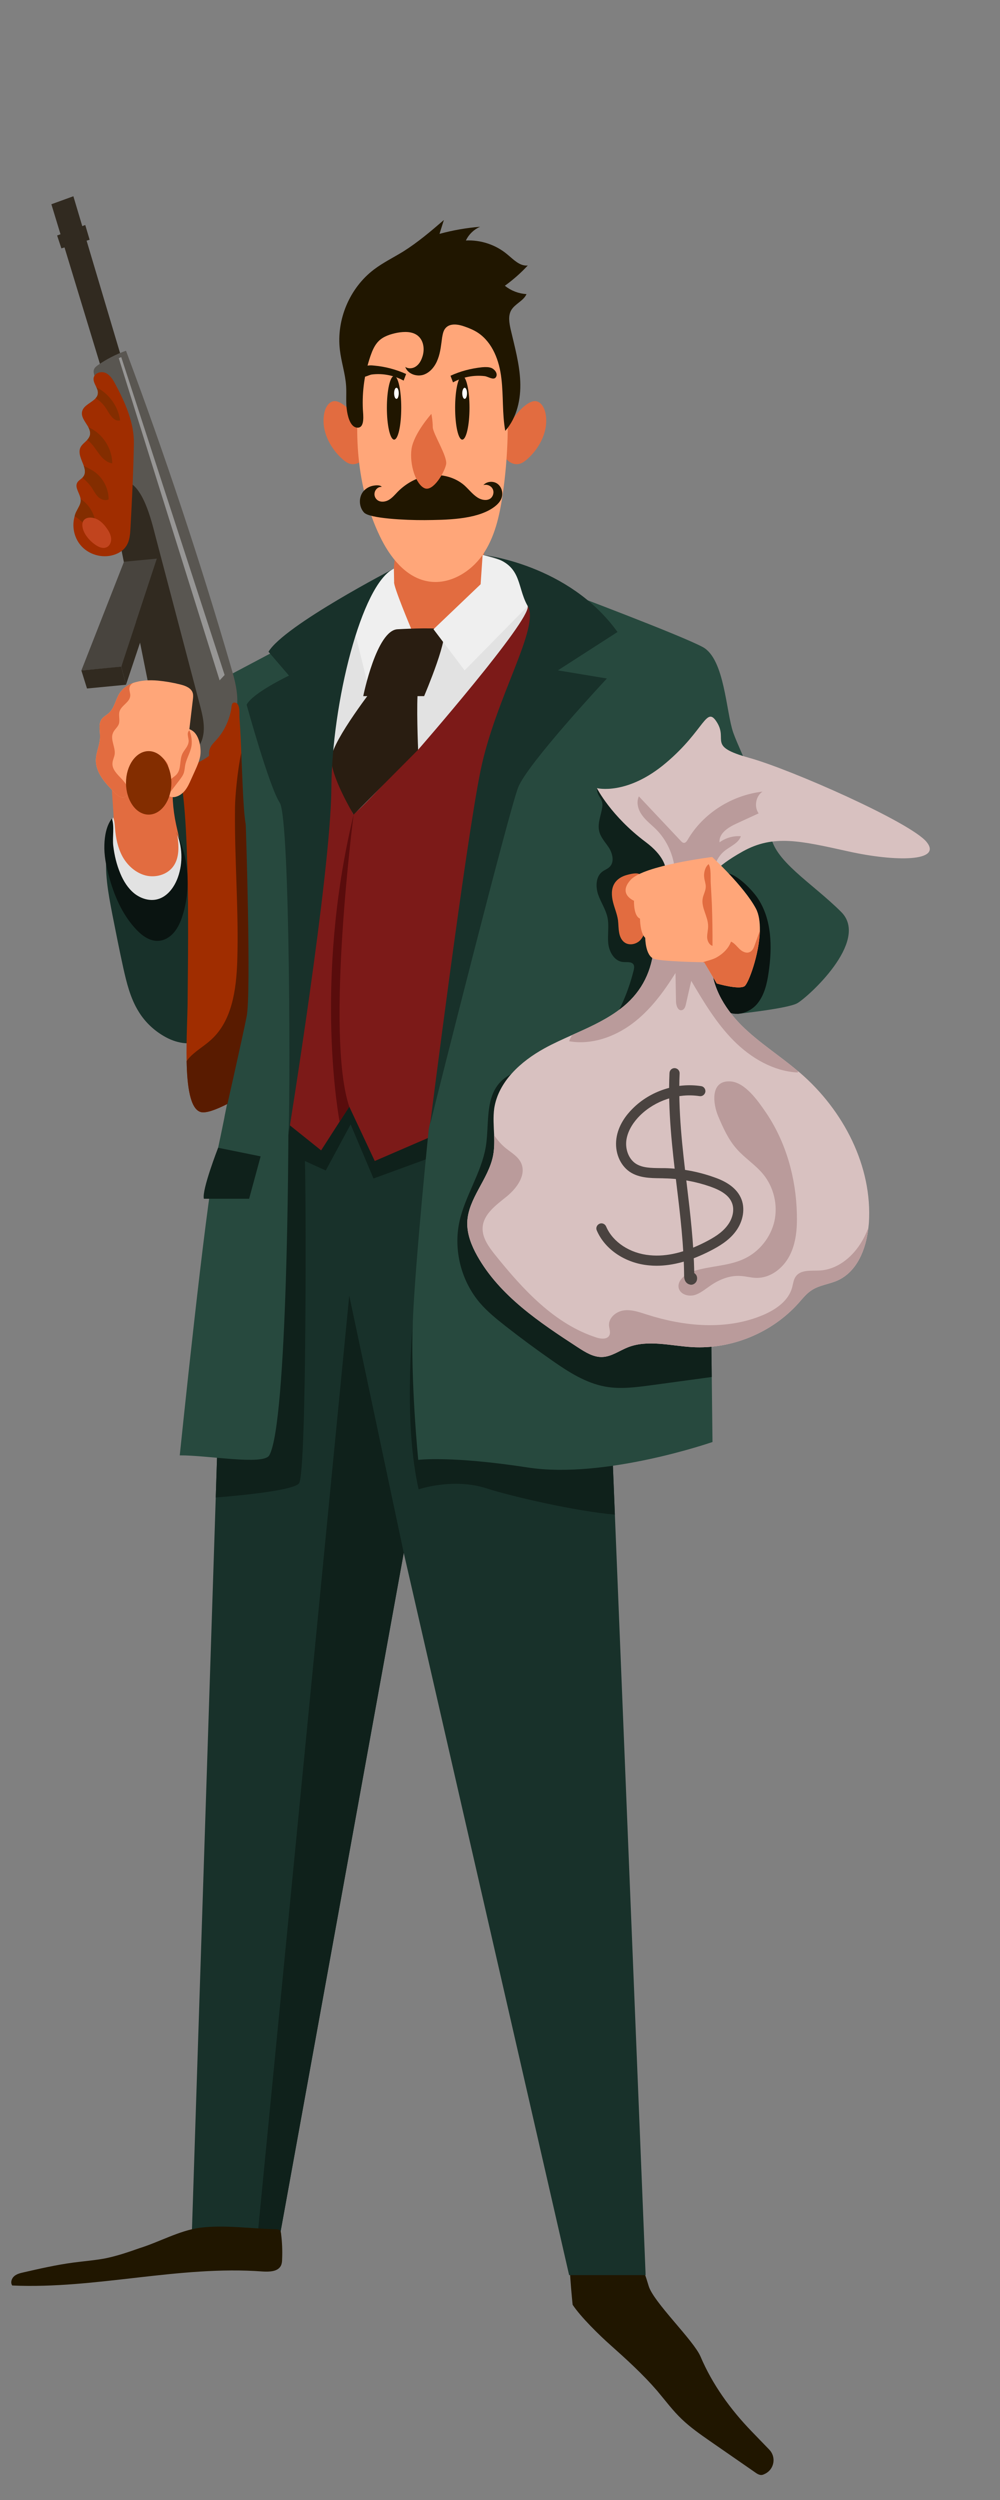 <svg version="1.2" xmlns="http://www.w3.org/2000/svg" viewBox="0 0 800 2000" width="800" height="2000">
	<rect x="0" y="0" width="800" height="2000" fill="#808080" stroke="none"/>
	<title>Mafia male and female cartoon characters set-ai</title>
	<style>
		.s0 { fill: #201600 } 
		.s1 { fill: #18312a } 
		.s2 { fill: #a02d00 } 
		.s3 { fill: #0f211b } 
		.s4 { fill: #7c1a18 } 
		.s5 { fill: #27493e } 
		.s6 { fill: #e26c40 } 
		.s7 { fill: #312a20 } 
		.s8 { fill: #595651 } 
		.s9 { fill: #ffa679 } 
		.s10 { fill: #ffffff } 
		.s11 { fill: #e2e2e2 } 
		.s12 { fill: #efefef } 
		.s13 { fill: #291d11 } 
		.s14 { fill: #832d00 } 
		.s15 { fill: #c1441e } 
		.s16 { fill: #48443e } 
		.s17 { fill: #0a1411 } 
		.s18 { fill: #d8c1c0 } 
		.s19 { fill: #ba9b9b } 
		.s20 { fill: #591b00 } 
		.s21 { fill: #979695 } 
		.s22 { fill: #590c0c } 
		.s23 { fill: #4a4340 } 
	</style>
	<g id="_Artboards_">
	</g>
	<g id="321353356351 2">
		<g id="&lt;Group&gt;">
			<g id="&lt;Group&gt;">
				<path id="&lt;Path&gt;" class="s0" d="m458.1 1843.8c6.4 9.7 21.5 24.5 30.2 32.2 13 11.6 25.9 23.3 37.3 36.5 6.6 7.8 12.6 16 20 23 6.7 6.4 14.4 11.8 22 17.1q18.2 12.6 36.5 25.3c1.5 1.1 3.3 2.2 5.2 2.1 1.1-0.1 2.2-0.7 3.2-1.2 7-3.8 8.5-13.2 3-19l-14.2-14.7c-16.9-17.5-31.4-37.5-40.9-59.9-5.7-13.2-37.7-43.5-41.5-56.5-10.2-34.5-10-13.3-23.1-19.2-4.7-2.1-34.2-8-39.3-8.2-2.8-0.1 1.6 42.5 1.6 42.5z"/>
				<path id="&lt;Path&gt;" class="s1" d="m516.5 1820.1h-61.2l-132.3-577.8-99.2 546.7h-70.4l19.2-591 2.3-71.7 2.5-16.7 35.8-245.3 3.9-0.1 260.5-6.2 14.3 353.7z"/>
				<path id="&lt;Path&gt;" class="s1" d="m121.4 636.7c-6.8 19.9-18.7 38.1-34.3 52.4 0.7-3.2 0.2-6.6-1.4-9.4-2.5 17.3 0.9 34.8 4.2 52 2.8 14.2 5.6 28.4 8.7 42.5 2.7 12.1 5.7 24.4 12.2 34.9 5.3 8.8 13.1 16 22.1 20.8 9.3 5 21.5 7.1 30.1 1 8.4-5.9 10.6-17.1 11.4-27.3 2.4-32.7-3.5-65.3-6.7-97.9-3.2-31.6-3.8-63.4-2.1-95.1 0.5-8.4 0.2-18.6-7.2-22.6-22.6-12.3-33 37-37 48.7z"/>
				<path id="&lt;Path&gt;" class="s2" d="m250.3 838c0 0-17.4 13.2-37.1 26.3-21 14-44.6 27.7-52.7 25.3-8.4-2.5-10.8-20.6-11.2-40.7-0.4-17.9 0.8-37.5 0.8-49.1 0.1-24.6 2.9-159.9-8.4-187.2-11.4-27.3 44.3-48.8 44.3-48.8 1.4 2.4 2.2 19.2 3 38.4 1.1 23.4 2.3 50.6 4.9 59.3 3.7 12.3 22 90.8 30.2 126 2.4 10.4 4 17.1 4 17.1z"/>
				<path id="&lt;Path&gt;" class="s3" d="m491.9 1211.7c-31.5-2.7-83.2-14.7-102.6-21-27-8.7-54.4 0.8-54.4 0.8-21.8-97 13.9-267 13.9-267l-50 18.3-18.3-43.3-19.9 36.9-16.7-7.6c0.9 12.1 1.7 250-4.7 257.9-4.3 5.4-42.7 9.4-66.6 11.3l2.3-71.7 2.5-16.7 2.3-8.7 37.4-236.7 260.5-6.2z"/>
				<path id="&lt;Path&gt;" class="s4" d="m223.8 893.8l33.1 26.5 22.5-35 20.4 43.5 59-25.5 78-422.7-14.6-7.4c0 0-19.4 44.3-32.4 60.4-13 16.1-102 117.5-107.3 117.5-0.5 0-18.9-43.3-21.6-64l-16.9 144.6z"/>
				<path id="&lt;Path&gt;" class="s5" d="m230.7 908.1c0 0-0.5 230.8-15.3 256.2-4.8 8.1-49.3-0.2-71.6 0 0 0 20.7-201.6 28.6-236.6 8-35 40.3-192.3 24.9-233.6-15.3-41.3-36-142.2-36-142.2l82.7-43.8-6.4 130.2-1.6 179.8z"/>
				<path id="&lt;Path&gt;" class="s6" d="m316.5 438.4l-7 79.3 45.8 18.6 29.2-53.5 4.1-61.5z"/>
				<path id="&lt;Path&gt;" class="s7" d="m99.4 293.7l-40.7-136.7-17.6 6.4 41.8 137.4z"/>
				<path id="&lt;Path&gt;" class="s8" d="m75.5 300.5c-0.5-1.8-0.9-3.6-0.2-5.2 0.5-1.3 1.7-2.2 2.9-3.1 7-4.9 14.6-8.8 22.6-11.6 31.1 83.1 59.1 167.5 83.9 252.7 2.4 8.1 4.7 16.3 5.1 24.7 1.1 21.8-12.4 43.7-32.5 52.5-3.5 1.5-7.4 2.7-11.2 1.7-7.1-2-9.7-10.6-11.2-17.9q-17.5-90-32.1-180.5c-6.3-39-17.6-75.3-27.3-113.3z"/>
				<path id="&lt;Path&gt;" class="s6" d="m414.4 330c2.5-3 5.4-5.7 8.7-7.6 1.6-0.9 3.4-1.6 5.2-1.5 4.4 0.3 7 5 8 9.2 3 13.8-4.2 28.2-14.8 37.5-1.8 1.5-3.8 3-6.1 3.5-4.3 1.1-9-1.5-11.4-5.3-7.4-12.1 2.6-26.8 10.4-35.8z"/>
				<path id="&lt;Path&gt;" class="s6" d="m281.3 330c-2.5-3-5.3-5.7-8.7-7.6-1.6-0.9-3.4-1.6-5.2-1.5-4.3 0.3-7 5-7.9 9.2-3 13.8 4.2 28.2 14.8 37.5 1.8 1.5 3.7 3 6 3.5 4.4 1.1 9.1-1.5 11.4-5.3 7.5-12.1-2.5-26.8-10.4-35.8z"/>
				<path id="&lt;Path&gt;" class="s7" d="m96.7 437.7q13.5 67.2 27 134.5c1.2 5.9 2.3 11.8 4.3 17.4 2.4 6.7 6.7 13.6 13.6 15.5 8.9 2.3 18-5.5 20.4-14.5 2.5-8.9 0.1-18.4-2.3-27.4q-17.7-67.3-35.4-134.5c-2.9-11.1-10-42.2-24.8-43.9-17.8-1.9-4.5 44-2.8 52.9z"/>
				<path id="&lt;Path&gt;" class="s9" d="m289.1 301.8c-6.7 42.7-4 87.9 14.7 127 7.9 16.6 20.6 33.2 38.7 36.3 16.8 2.9 33.8-7.2 43.6-21.2 9.7-14 13.5-31.2 16-48 4.4-30.2 5.3-60.9 2.6-91.3-0.9-9.4-2.1-18.8-5.3-27.7-3.2-8.8-8.2-16.7-14.1-24-7.6-9.6-17.2-18.5-29.2-20.6-16.9-2.9-38.3 7.1-48.7 20.3-11 13.9-15.6 32-18.3 49.2z"/>
				<path id="&lt;Path&gt;" class="s5" d="m637.6 802.7c-7.9 4.2-47.4 8.4-47.4 8.4l-24.3-12.8 0.8 66.7 2.7 236.6 0.6 52c0 0-86.1 29.9-147.7 20.4-61.7-9.5-87.7-6.1-87.7-6.1 0 0-6.4-63.8-4.3-112.2 2.1-48.4 12.7-152.4 12.7-152.4l21.1-98.8c0 0 34.5-167.1 33.2-171.2-1.3-4.2 54.3-160.1 54.3-160.1 0 0 93.2 35 110.7 44.5 17.5 9.6 18.5 51.9 24.3 68.4 5.8 16.4 28.1 59.8 29.9 81 1.8 21.2 33.2 39.2 56.5 62.5 23.3 23.4-27.5 68.9-35.4 73.1z"/>
				<g id="&lt;Group&gt;">
					<path id="&lt;Path&gt;" class="s0" d="m315.3 351.7c-3.2 0-5.8-11.4-5.8-25.5 0-14 2.6-25.4 5.8-25.4 3.2 0 5.7 11.4 5.7 25.4 0 14.1-2.5 25.5-5.7 25.5z"/>
					<path id="&lt;Path&gt;" class="s10" d="m317.2 319.1c-1.1 0-1.9-2-1.9-4.5 0-2.4 0.8-4.4 1.9-4.4 1 0 1.8 2 1.8 4.4 0 2.5-0.8 4.5-1.8 4.5z"/>
				</g>
				<path id="&lt;Path&gt;" class="s0" d="m302.8 390c-1.8 0.9-3.1 2.9-3.2 4.9-0.2 2 0.8 4.1 2.5 5.3 2.6 1.8 6.3 1.3 9-0.3 2.7-1.6 4.8-4.1 7-6.4 6.9-7 16-12 25.8-13.2 9.7-1.2 20.1 1.5 27.5 7.9 3.7 3.3 6.7 7.4 10.9 10 3 1.8 7 2.6 9.9 0.7 2.4-1.7 3.3-5.2 1.9-7.8-1.3-2.6-4.7-3.9-7.4-3 2.8-3.2 8.2-3.5 11.5-0.9 3.4 2.7 4.5 7.6 2.9 11.6-1.3 3.3-4.2 5.8-7.2 7.8-14 9.2-37.4 9.3-54.2 9.5-15 0.1-44.2-1.3-48.5-6.1-4.1-4.5-4.4-11.9-0.7-16.7 1.8-2.2 4.3-3.8 7-4.5 1.9-0.5 6.6-1.2 7.9 0.7-0.9 0-1.8 0.1-2.6 0.5z"/>
				<g id="&lt;Group&gt;">
					<path id="&lt;Path&gt;" class="s0" d="m369.8 351.7c-3.2 0-5.7-11.4-5.7-25.5 0-14 2.5-25.4 5.7-25.4 3.2 0 5.8 11.4 5.8 25.4 0 14.1-2.6 25.5-5.8 25.5z"/>
					<path id="&lt;Path&gt;" class="s10" d="m371.7 319.1c-1 0-1.9-2-1.9-4.5 0-2.4 0.9-4.4 1.9-4.4 1.1 0 1.9 2 1.9 4.4 0 2.5-0.8 4.5-1.9 4.5z"/>
				</g>
				<path id="&lt;Path&gt;" class="s6" d="m345.1 331.1c0 0-14.1 15.7-15.9 28.2-1.7 12.6 3.6 28.4 10.5 31.3 6.9 2.9 16-12.9 17.2-19.2 1.2-6.4-10.7-24.6-10.7-29.8 0-5.2-1.1-10.5-1.1-10.5z"/>
				<path id="&lt;Path&gt;" class="s0" d="m277.4 327.4c-0.8-6.1-0.1-12.3-0.5-18.5-0.6-9.8-3.9-19.3-5-29-2.9-24.3 7.9-49.7 27.4-64.4 7.3-5.5 15.5-9.5 23.3-14.3 11.6-7.3 22.1-16.2 32.5-25.2q-1.8 5.6-3.5 11.1c10.6-2.9 21.5-4.8 32.5-5.7-4.9 2.1-9.1 6.1-11.4 11 11.9-0.6 23.9 3.4 33 11 5 4.1 10.1 9.7 16.5 9-5.5 6-11.7 11.4-18.3 16.2 4.9 4 11 6.3 17.3 6.7-2.4 5.5-9.3 7.7-12.3 13-2.5 4.5-1.5 10-0.4 15.1 3.2 13.8 7.1 27.5 7.7 41.7 0.6 14.1-2.6 29-12 39.6-2.5-13.8-1.4-28-3.1-42-1.6-13.9-6.9-28.5-18.6-36.4-3.3-2.2-7.1-3.8-10.9-5.1-5-1.8-11.4-2.8-15 1.1-1.9 2-2.4 4.9-2.9 7.7-0.8 5.8-1.3 11.7-3.4 17.2-2 5.5-5.9 10.7-11.5 12.6-5.6 1.8-12.7-0.7-14.6-6.3 2.4 1.7 5.9 1.4 8.3-0.2 2.5-1.6 4.1-4.2 5.1-7 2.3-5.9 1.7-13.5-3.2-17.6-4.4-3.7-10.9-3.5-16.6-2.5-5.4 1.1-11 2.8-14.9 6.7-3.2 3.2-5 7.5-6.5 11.8-4.7 13.7-6.8 28.3-6.1 42.8 0.2 4.1 1.9 15.4-4.8 14.6-5.7-0.6-7.6-10.4-8.1-14.7z"/>
				<path id="&lt;Path&gt;" class="s0" d="m297.5 299.6c8.7-1.1 17.7 0.7 25.4 4.9q1-2.6 2-5.3c-8-3.6-16.6-5.9-25.3-6.7-2.6-0.3-5.2-0.4-7.6 0.6-2.5 1.1-5.4 4.5-3.5 7.3 1.9 2.8 6.3-0.5 9-0.8z"/>
				<path id="&lt;Path&gt;" class="s0" d="m387.7 300.9c-8.6-1-17.6 0.7-25.3 5q-1-2.7-2-5.3c8-3.7 16.6-5.9 25.3-6.8 2.5-0.2 5.2-0.3 7.5 0.6 2.6 1.1 5.4 4.6 3.5 7.4-1.9 2.7-6.2-0.6-9-0.9z"/>
				<path id="&lt;Path&gt;" class="s11" d="m290.6 480.6c0 0-29.7 22.8-25.5 125.6l69.4-6.4c0 0 90.1-103.3 87.7-114.9-2.4-11.6-22.5 5.2-22.5 5.2l-36 17-29.1 7.4-27.1-3.7z"/>
				<path id="&lt;Path&gt;" class="s12" d="m315.3 465.6c-0.9 2.9 13.6 37.3 13.6 37.3l-34.6 45-14.9-60.4 22.1-24.8 13.6-7.8z"/>
				<path id="&lt;Path&gt;" class="s13" d="m318.1 503.4c0 0 27.6-1.6 35.5 0 7.9 1.6-14.3 53.5-14.3 53.5h-48.7c0 0 10.6-52.8 27.5-53.5z"/>
				<path id="&lt;Path&gt;" class="s12" d="m346.8 503.4l24.9 32.9 50.5-51.4c0 0-5-29.7-11.4-32.9-6.3-3.1-24.7-8.1-24.7-8.1l-1.6 23.5z"/>
				<path id="&lt;Path&gt;" class="s13" d="m300.6 547.9c0 0-34.4 44-35.5 58.3-1 14.3 17.8 45.5 17.8 45.5l51.6-51.9c0 0-1.6-37.6 0-49.2 1.6-11.7-33.9-2.7-33.9-2.7z"/>
				<path id="&lt;Path&gt;" class="s1" d="m315.1 454.9c0 0-87.6 45.3-100.3 66.5l16.4 19.1c0 0-29.1 13.8-33.9 23.3 0 0 18.1 65.7 26.5 78.4 8.5 12.7 8.5 249.5 6.9 265.9 0 0 34-209.8 34.4-277.6 0.4-67.7 24-163.3 50-175.6z"/>
				<path id="&lt;Path&gt;" class="s1" d="m386.1 443.9c0 0 68.7 7.2 107.9 61.7l-47.7 30.7 39.2 6.5c0 0-63.6 68.1-71 87.2-7.4 19.1-63.7 242.1-70.4 269.5 0 0 28.4-225 40.4-283.3 12-58.2 47.6-114.4 37.7-131.3-9.8-17-3.1-35.4-36.1-41z"/>
				<g id="&lt;Group&gt;">
					<path id="&lt;Path&gt;" class="s2" d="m107.1 355.2c-0.4 22.4-1.5 44.8-2.7 67.1-0.3 5.1-0.6 10.4-3.5 14.7-2.3 3.5-6.1 5.8-10.2 7-9.2 2.8-20-0.4-26.2-7.8-5.3-6.3-7.1-15.2-4.8-23.1 0.3-1.4 0.8-2.8 1.5-4.1 1.4-2.9 3.5-5.7 3.4-8.8q0-0.5-0.1-0.9c-0.6-4.7-4.9-9.2-2.7-13.2 0.9-1.6 2.7-2.6 4.1-3.9q0.4-0.4 0.7-0.8c2-2.6 1.5-5.6 0.4-8.8-1.7-4.7-4.6-9.8-2.8-14.3 1.1-2.6 3.7-4.3 5.6-6.4 0.9-1 1.7-2.2 2.1-3.5 0.6-2.4-0.1-4.6-1.3-6.8-2.3-4.1-6-8.1-4.9-12.5 1.2-4.9 7.6-6.9 10.8-10.5 1-1.1 1.7-2.3 1.8-3.9 0.2-1.7-0.4-3.3-1.2-4.9-1.2-2.6-2.8-5.2-2.1-7.9 1-3.7 6.1-5.1 9.6-3.5 3.5 1.7 5.7 5.2 7.5 8.6 7.9 14.7 15.4 31.4 15 48.2z"/>
					<path id="&lt;Path&gt;" class="s14" d="m76.4 418c0.1 0.6 0.1 1.4-0.2 2-0.3 0.7-1.2 1.1-2 1.2-5.2 1-8.8-4.6-13.2-7.4q-0.7-0.4-1.3-0.7c0.3-1.4 0.8-2.8 1.5-4.1 1.4-2.9 3.5-5.7 3.4-8.8q0-0.5-0.1-0.9 0.5 0.3 1 0.6c5.9 4.2 9.9 10.9 10.9 18.1z"/>
					<path id="&lt;Path&gt;" class="s14" d="m86.9 399.5c-2.6 1.4-6 0.2-8.2-1.8-2.2-2.1-3.6-4.9-5.2-7.4-2.1-3.1-4.7-5.8-7.6-8.1q0.4-0.4 0.7-0.8c2-2.6 1.5-5.6 0.4-8.8 2.9 1.6 6 3 8.7 4.9 6.9 5 11.2 13.4 11.2 22z"/>
					<path id="&lt;Path&gt;" class="s14" d="m89.8 370.7c-4.4-0.6-8-4.1-10.7-7.8-2.7-3.6-5-7.6-8.6-10.4-0.2-0.2-0.5-0.4-0.7-0.6 0.9-1 1.7-2.2 2.1-3.5 0.6-2.4-0.1-4.6-1.3-6.8q1.9 1 3.8 2.1c9.2 5.6 15.3 16.2 15.4 27z"/>
					<path id="&lt;Path&gt;" class="s14" d="m96.1 336.3c-4.7 1.3-8-4.2-10.5-8.4-2.3-3.8-5.4-7.2-9.1-9.3 1-1.1 1.7-2.3 1.8-3.9 0.2-1.7-0.4-3.3-1.2-4.9q0.7 0.4 1.4 0.8c9.4 5.2 16.1 15 17.6 25.7z"/>
					<path id="&lt;Path&gt;" class="s15" d="m77.5 436.6c2.2 1.3 4.9 2.3 7.3 1.4 2.8-0.9 4.3-4.1 4.1-7.1-0.2-2.9-1.6-5.6-3.3-8-1.8-2.6-4-5.1-6.7-6.8-5.1-3.3-13.6-3.1-13 4.6 0.5 6.4 6.4 12.8 11.6 15.9z"/>
				</g>
				<g id="&lt;Group&gt;">
					<path id="&lt;Path&gt;" class="s16" d="m99.2 449.4l-34.1 87c0 0 31.4-2.7 31.9-3.1 0.4-0.5 28.5-86.4 28.5-86.4z"/>
					<path id="&lt;Path&gt;" class="s7" d="m65.1 536.4l4.5 14.4 31.2-3-3.8-14.5z"/>
					<path id="&lt;Path&gt;" class="s7" d="m125.5 446.9l3.8 15.6-28.5 85.3-3.8-14.5z"/>
				</g>
				<path id="&lt;Path&gt;" class="s7" d="m45.7 188.4l22.5-8.4 3.5 11.8-22.6 6.9z"/>
				<path id="&lt;Path&gt;" class="s17" d="m606 718.3c11.5 17 11.9 39.2 8.9 59.6-1.3 9.2-3.5 18.7-9.6 25.7-6.1 6.9-17.4 10.2-24.9 4.8-5.8-4.2-7.7-11.9-11.1-18.2-3.6-6.9-9.3-12.6-11.5-20-2.8-9.2 0.3-19 3.4-28.1q3.9-11.5 7.8-23c1.5-4.7 3.4-17.6 8-20 8.8-4.6 24.9 13.1 29 19.2z"/>
				<path id="&lt;Path&gt;" class="s6" d="m91 657.9c0 14.4 1.8 29.7 10.5 41.2 2.4 3.2 5.4 6 9 7.7 6.6 3 14.6 1.6 21-2 4-2.2 7.7-5.4 10-9.4 6.2-10.5 2-23.7-0.6-35.7-2.7-12.4-3.5-25.3-2.4-38 0.7-8.9 2.4-18.3-1-26.5-5.4-13.3-24.7-18.2-35.8-9.2-18.8 15.2-10.7 51.2-10.7 71.9z"/>
				<path id="&lt;Path&gt;" class="s3" d="m489.1 637.9c1.1 11.9 24.8 18.4 30.3 29 5.9 11.3 10.1 17.2 16.7 28.1 19.8 32.9 8 83.8-3.8 120.5-6.4-5.8-10.7-13.8-12.1-22.3-11.2 13.9-22.8 28.2-38.3 37 11.7-16.1 20.2-34.5 25-53.8 0.4-1.6 0.7-3.4-0.1-4.8-1.6-2.5-5.4-1.7-8.4-2-6.9-0.6-11.1-8.1-11.8-14.9-0.7-6.9 0.8-13.9-0.6-20.7-1.4-6.5-5.3-12.1-7.5-18.4-2.1-6.3-1.9-14.4 3.4-18.3 1.8-1.4 4.1-2.1 5.7-3.7 4-3.7 2.6-10.3-0.2-15-2.9-4.6-7-8.6-8.1-13.9-1.4-6.3 1.6-12.5 2.5-18.9 1.1-7.4-4.2-7.8-4.3-15.3z"/>
				<path id="&lt;Path&gt;" class="s9" d="m154.3 559.6q-2.8 23.6-5.6 47.2c-0.6 4.9-1.2 9.8-3.3 14.2-2.1 4.4-6.1 8.2-11 8.9 3.6-0.5 0.7-16.4-0.3-18.6-2-3.9-5-6.6-9.4-7.3-11.5-1.9-23 8.3-22.1 19.9 0.2 2.7 1 5.2 0.9 7.9q0 0.2-0.1 0.3c-0.2 2.6-1.7 5.2-4.1 5.7-2.8 0.7-5.4-1.5-7.4-3.5-7.5-7.5-15.7-16.3-15.2-27 0.3-5.9 3.2-11.5 3.3-17.4 0.2-5-1.6-10.6 1.4-14.7 1.5-2 3.9-3.1 5.7-4.8 4.5-4.1 5.3-10.8 8.6-15.9 2.6-3.9 6.3-6.5 10.7-8.1 6.1-2.2 13.4-2.5 20-1.9 6.1 0.6 12 1.6 17.9 3.1 4.1 1 8.7 2.8 9.9 6.8 0.5 1.7 0.3 3.5 0.1 5.2z"/>
				<path id="&lt;Path&gt;" class="s6" d="m103.5 550.8c-0.1 2 0.8 3.8 0.7 5.7-0.2 5.3-7.1 7.7-8.6 12.7-0.9 3.2 0.5 6.7-0.5 9.9-0.9 2.7-3.6 4.5-4.7 7.2-2.4 5.4 2.2 11.5 1.3 17.4-0.4 2.3-1.6 4.4-1.7 6.7-0.5 4.9 3.6 8.8 7 12.4 2.6 2.7 5 5.9 6.4 9.3-0.2 2.6-1.7 5.2-4.1 5.7-2.8 0.7-5.4-1.5-7.4-3.5-7.5-7.5-15.7-16.3-15.2-27 0.3-5.9 3.2-11.5 3.3-17.4 0.2-5-1.6-10.6 1.4-14.7 1.5-2 3.9-3.1 5.7-4.8 4.5-4.1 5.3-10.8 8.6-15.9 2.6-3.9 6.3-6.5 10.7-8.1-1.5 1-2.7 2.1-2.9 4.4z"/>
				<path id="&lt;Path&gt;" class="s9" d="m160.2 604.7c-0.7 4.1-2.4 7.9-4.1 11.7q-1.6 3.6-3.2 7.1c-1.4 3.1-2.8 6.3-5 9-2.2 2.7-5.3 4.8-8.7 5.2-1.6 0.1-3.3-0.2-4.5-1.3-1.4-1.3-1.7-3.6-1.2-5.5 0.5-1.9 1.6-3.5 2.6-5.2 5.2-8.7 7.8-18.9 7.3-28.9-0.3-6.2 1.8-17.9 10.4-12.3 5.7 3.6 7.4 14.2 6.4 20.2z"/>
				<path id="&lt;Path&gt;" class="s6" d="m146 602.8c-2.6 5.3-0.8 12.3-4.7 16.7-1.4 1.6-3.4 2.6-4.9 4.2-3.1 3.1-3.4 8-3.6 12.4 1.9-0.6 3.3-2.2 4.5-3.8q2.9-3.8 5.9-7.7c1.5-2 3.1-4 3.9-6.4 0.6-2 0.7-4.2 1.1-6.3 1.2-6 5.1-11.3 5.2-17.4 0.1-3.2-0.6-7.4-1.9-10.2-2.7 2.2-0.3 6.1-0.6 9-0.4 3.9-3.2 6.2-4.9 9.5z"/>
				<path id="&lt;Path&gt;" class="s14" d="m118.9 651.7c-10 0-18.1-11.3-18.1-25.4 0-14.1 8.1-25.4 18.1-25.4 10 0 18.2 11.3 18.2 25.4 0 14.1-8.2 25.4-18.2 25.4z"/>
				<path id="&lt;Path&gt;" class="s11" d="m108.9 723.7c4.7 4.6 10.8 8.8 17.3 7.9 7-0.9 11.9-7.3 14.8-13.6 7.4-15.7 7.7-34.6 0.8-50.5 1.3 8.8 2 18.8-3.4 25.9-4.9 6.5-14 8.9-21.8 7-7.9-2-14.4-7.8-18.4-14.8-3.9-7-5.6-15.2-6.2-23.2-0.2-3-0.4-5.8-1.5-8.5-9.6 22.5 2 53.6 18.4 69.8z"/>
				<path id="&lt;Path&gt;" class="s3" d="m569.4 1101.6q-24.3 3.3-48.5 6.6c-12.2 1.6-24.5 3.3-36.6 1.1-15.5-2.8-29.3-11.6-42.2-20.6q-19.4-13.5-37.9-28c-7.2-5.7-14.4-11.5-20.3-18.4-15-17.6-21.2-42.3-16.4-64.8 4.5-20.7 17.5-39 21.1-59.9 2-12 0.9-24.5 3.7-36.4 6.6-28 33.8-27 57.4-28.5 27.4-1.7 54.9-0.7 82.1 3.1 11.9 1.7 24.2 4.1 34.9 9.2z"/>
				<path id="&lt;Path&gt;" class="s17" d="m83.5 675.8c-0.3 8.2 1.3 16.4 3.4 24.3 4.2 15.9 10.8 31.6 22.2 43.6 4.6 4.9 10.7 9.3 17.4 9 5.1-0.2 9.7-3.1 12.9-7 3.2-3.9 5.2-8.6 6.7-13.4 6.8-21.9 4.9-46.3-5.2-66.9 5.1 11.4 5.6 24.8 1.4 36.5-2.8 7.8-8.3 15.4-16.3 17.5-6.3 1.7-13.3-0.5-18.5-4.6-5.1-4.1-8.7-9.9-11.2-15.9-3-7.1-4.8-14.7-5.7-22.3-0.8-6.5 1.1-16-1.1-21.7-4.4 5.5-5.8 14-6 20.9z"/>
				<path id="&lt;Path&gt;" class="s18" d="m695.1 978.5q-0.2 1.9-0.4 3.8c-1.9 17.2-9.1 35.1-24.7 42.1-6.7 3-14.6 3.7-20.7 7.8-4.1 2.6-7.2 6.6-10.4 10.2-21.1 23.7-53.4 37.1-85.1 35.3-17.3-1-35.5-6.2-51.6 0.2-6.8 2.7-13 7.4-20.3 7.7-7.1 0.3-13.6-3.8-19.6-7.7-30.7-20-62.5-41.2-80.5-73.2-4.6-8.2-8.2-17.3-8-26.7 0.6-19.3 17.1-34.7 20.7-53.7 1-5.3 1-10.7 0.8-16.2-0.3-7.2-0.9-14.4 0.1-21.5 3.3-21.3 21.2-37.5 40.1-47.9 7.2-4 14.7-7.3 22.2-10.7 12.3-5.5 24.5-10.9 35.5-18.6 16.4-11.4 26-26.4 29.2-45.8 1.4-9.1 4.4-17.8 10-24.2 4.3-5.1 10.4-8.6 18.6-9.6 5.2-0.6 10.8 0.2 14.7 3.6 4.9 4.1 5.8 10.2 5.5 16.7-0.2 5.5-1.4 11.4-1.8 16.8-1.6 20.1 9.6 39.2 23.9 53.5 13.7 13.6 30.2 23.9 44.9 36.4q1 0.8 2 1.6c34.5 29.8 57.9 74.6 54.9 120.1z"/>
				<path id="&lt;Path&gt;" class="s18" d="m528.4 710.4c0 0 15.9-16-11.9-36.8-27.8-20.8-39-43.1-39-43.1 0 0 24.2 6.2 55.4-20.3 31.3-26.5 32-46.4 40.8-32.1 8.7 14.3-8 18.8 25.4 28.1 33.4 9.2 129.5 51.7 142.2 67.4 12.7 15.7-24.6 16-62.7 7.5-38.2-8.4-59.6-13.7-84.3 0-24.6 13.8-24.3 19.9-24.3 19.9z"/>
				<path id="&lt;Path&gt;" class="s19" d="m638.3 858c-19.5-0.9-37.6-11.6-51.4-25.5-13.8-13.9-23.9-30.9-33.9-47.8q-2.2 9.4-4.3 18.8c-0.4 1.9-1.2 4.1-3.1 4.6-3.2 0.9-4.8-3.7-4.8-7q-0.2-11.4-0.4-22.7c-9.5 15.2-20.3 29.9-34.7 40.6-14.4 10.7-32.7 17.1-50.4 14 0.7-1.8 1.5-3.4 2.4-5 12.3-5.5 24.5-10.9 35.5-18.6 16.4-11.4 26-26.4 29.2-45.8 1.4-9.1 4.4-17.8 10-24.2 2.6-0.6 5.4-0.7 8.1-0.7 8-0.2 16.3 0.5 23.2 4.6 3 1.8 5.4 4.1 7.5 6.8-0.2 5.5-1.4 11.4-1.8 16.8-1.6 20.1 9.6 39.2 23.9 53.5 13.7 13.6 30.2 23.9 44.9 36.4q0.1 0.6 0.1 1.2z"/>
				<path id="&lt;Path&gt;" class="s2" d="m198.2 676.8c1.8 11.9 4.4 24 2.1 35.8-0.4 1.8-1 3.8-2.6 4.9-2.1 1.6-5.3 0.7-7.2-1.2-1.8-2-2.6-4.6-3.3-7.2-9.6-33.6-16.9-67.9-19.8-102.6-0.2-2.7-0.4-5.4 0.6-7.8 1-2.6 3-4.5 4.9-6.6 6.1-6.6 10.1-14.9 11.9-23.8 0.6-2.7 0-7.7 4.2-5.9 3.3 1.5 2.4 9.1 2.6 12 1.6 21.7 1.7 43.5 2.9 65.2 0.7 12.5 1.8 24.9 3.7 37.2z"/>
				<path id="&lt;Path&gt;" class="s19" d="m525 663.6c-3.8-3.8-8.2-7-11.3-11.4-3.2-4.3-4.9-10.2-2.6-15.1q16.9 17.9 33.7 35.8c0.6 0.6 1.2 1.2 2.1 1.4 1.5 0.2 2.5-1.3 3.3-2.6 12.4-21.2 35.4-35.6 59.8-38.4-5.4 3.6-6.9 12-3.1 17.4q-8.8 4-17.6 8.1c-6.6 3-14.3 7.8-13.7 15.1 4.9-3.6 11.1-5.4 17.1-4.9-2 5.8-8.8 8.1-13.5 12.1-7 5.9-9.3 15.8-9.8 25 0 1-0.1 2.1-0.7 2.8-0.6 0.7-1.6 1-2.5 1.2-5 1.1-10.1 2.1-15.1 1.3-13-1.9-10.2-9.9-11.8-19.7-1.8-10.5-6.8-20.5-14.3-28.1z"/>
				<path id="&lt;Path&gt;" class="s20" d="m224.1 787.5c-2.3 25.8-5.9 51.4-10.9 76.8-21 14-44.6 27.7-52.7 25.3-8.4-2.5-10.8-20.6-11.2-40.7q0.7-1 1.5-2c5.2-6 12.4-9.8 18.2-15.2 16.7-15.2 20-40 20.8-62.5 1.3-41.1-2.3-82.1-1.8-123.2 0.1-9.1 2-29.8 5-43.8 1.1 23.4 1.7 51.8 4.3 60.5 3.7 12.3 18.6 89.6 26.8 124.8z"/>
				<path id="&lt;Path&gt;" class="s5" d="m196.6 659.2c0 0 4.5 135.5 0.7 154.1-3.7 18.5-17.6 79.9-17.6 79.9l36.2 5.4 12.7-56.2v-81.6l-21.7-106.9z"/>
				<path id="&lt;Path&gt;" class="s6" d="m501.4 700c-4 1.1-7.8 3.3-9.9 6.9-2.6 4.3-2.3 9.8-1.1 14.7 1.2 4.9 3.3 9.6 4 14.6 0.4 3.3 0.3 6.6 0.9 9.8 0.5 3.2 2 6.5 4.7 8.2 3.5 2.2 8.3 1.3 11.4-1.3 3.1-2.7 4.6-6.8 5-10.9 0.4-4-0.3-8.1-1-12.1q-0.8-5.3-1.7-10.5c-0.6-3.9-1.2-7.9-0.3-11.8 2.3-9.9-3.4-10-12-7.6z"/>
				<path id="&lt;Path&gt;" class="s21" d="m97 285.7l82.7 254.3-4 4.3-80.7-257.8z"/>
				<path id="&lt;Path&gt;" class="s9" d="m607.9 744.5c-0.5 19.1-9.1 42.1-12.2 44.4-4.3 3.2-22.3-2.1-22.3-2.1l-10-16.9c0 0-0.4 0-1.1-0.1-5.6-0.1-32-0.7-38.7-2.6-7.4-2.1-7.4-16.9-7.4-16.9-4.2-3.8-4.2-15.4-4.2-15.4-5.3-2.1-4.8-14.3-4.8-14.3 0 0-13.2-5.3-2.6-16.8 10.6-11.5 65.1-18.2 65.1-18.2 0 0 25.4 23.3 35 41.2 2.5 4.7 3.3 10.9 3.2 17.7z"/>
				<path id="&lt;Path&gt;" class="s6" d="m570 756.7c-2.8-0.9-4.2-4.1-4.3-7 0-3 0.8-5.8 0.8-8.8 0-7.7-5.8-14.9-4.3-22.4 0.6-3 2.3-5.8 2.4-8.9 0.1-2.5-0.9-4.8-1.2-7.3-0.6-3.6 0.5-8.6 3.5-11 2.2 3.4 1.4 11.3 1.7 15.5q0.5 8.3 0.9 16.6 0.6 16.7 0.5 33.3z"/>
				<path id="&lt;Path&gt;" class="s6" d="m607.9 744.5c-0.5 19.1-9.1 42.1-12.2 44.4-4.3 3.2-22.3-2.1-22.3-2.1l-10-16.9c0 0-0.4 0-1.1-0.1 3.9-1.4 8.2-2.1 11.7-4.3 4.7-2.8 8.9-6.9 10.8-12.2 2.8 1.2 4.6 3.8 6.8 5.9 2.2 2.1 5.3 3.7 8.1 2.5 2.3-1 3.4-3.6 4.2-6q2-5.6 4-11.2z"/>
				<path id="&lt;Path&gt;" class="s19" d="m637.5 971.4c0.3 11.3-0.6 23-5.8 33.1-5.2 10.1-15.5 18.2-26.9 17.8-4.1-0.1-8.1-1.3-12.2-1.5-8.8-0.7-17.5 2.9-24.7 8-4 2.7-7.8 6-12.4 7.3-4.7 1.2-10.6-0.4-12.3-4.9-2.2-6.3 4.8-11.9 11.1-14.1 13.4-4.5 28.3-4 41.1-10.1 12-5.6 21.1-17 24.1-29.9 2.9-12.9-0.4-27.1-8.7-37.4-6.2-7.7-14.9-13.1-21.4-20.5-6.7-7.5-10.9-16.9-14.8-26.1-4.2-9.8-6.7-28.6 9.3-28 12 0.4 22.5 15.7 28.5 24.4 16.4 23.9 24.5 53.1 25.1 81.9z"/>
				<path id="&lt;Path&gt;" class="s19" d="m694.7 982.3c-1.9 17.2-9.1 35.1-24.7 42.1-6.7 3-14.6 3.7-20.7 7.8-4.1 2.6-7.2 6.6-10.4 10.2-21.1 23.7-53.4 37.1-85.1 35.3-17.3-1-35.5-6.2-51.6 0.2-6.8 2.7-13 7.4-20.3 7.7-7.1 0.3-13.6-3.8-19.6-7.7-30.7-20-62.5-41.2-80.5-73.2-4.6-8.2-8.2-17.3-8-26.7 0.6-19.3 17.1-34.7 20.7-53.7 1-5.3 1-10.7 0.8-16.2 2.6 4 5.8 7.6 9.5 10.6 4.4 3.5 9.6 6.5 12 11.5 4.6 9.7-3.4 20.5-11.7 27.2-8.3 6.7-18.3 13.9-19 24.5-0.5 8.2 4.8 15.5 10 22 22.2 27.6 47.5 55.4 81.3 66.2 3.5 1.1 8.3 1.5 10-1.7 1.3-2.4 0-5.4-0.2-8.1-0.3-6.2 5.8-11.2 12-12 6.1-0.8 12.2 1.4 18.2 3.3 30.1 9.7 63.9 12.8 93.1 0.4 10.1-4.3 20.3-11.3 23.2-22 0.8-3 1.1-6.3 2.9-8.8 4-5.7 12.4-4.4 19.3-4.8 13.2-0.7 24.9-9.8 32.1-20.9 2.7-4.1 4.9-8.6 6.7-13.2z"/>
				<path id="&lt;Path&gt;" class="s3" d="m323 1242.3l-99.2 546.7h-17.8l73.4-752.5z"/>
				<path id="&lt;Path&gt;" class="s3" d="m174.5 918.2c0 0-13.2 33.9-11.4 40.8h36.2l9.2-33.9z"/>
				<path id="&lt;Path&gt;" class="s22" d="m282.9 651.7c0 0-22.8 176.2-3.5 233.6l-7.7 12.1c0 0-21.4-110.6 11.2-245.7z"/>
				<g id="&lt;Group&gt;">
					<path id="&lt;Path&gt;" class="s23" d="m525.2 1012.6q-3 0-6-0.3c-18.9-1.7-35.3-12.7-41.8-28-0.9-2 0.1-4.4 2.2-5.3 2-0.9 4.4 0.1 5.3 2.2 5.3 12.5 19.1 21.6 35.1 23 13.3 1.3 27.9-2.2 44.3-10.6 6.2-3.2 13.2-7.2 17.7-13.3 4.5-5.9 5.8-13.2 3.3-18.6-2.3-5.2-7.7-9.1-17-12.4-11.8-4.1-24.2-6.4-36.7-6.6q-1.6-0.1-3.2-0.1c-8.1-0.1-17.3-0.2-24.7-5.2-7.9-5.5-12-15.8-10.6-26.4 1.4-10.7 7.9-19.1 13.1-24.2 14.1-14.1 35-20.9 54.7-17.9 2.2 0.3 3.7 2.4 3.4 4.6-0.4 2.2-2.5 3.8-4.7 3.4-17.1-2.6-35.4 3.4-47.7 15.6-4.3 4.3-9.6 11.2-10.8 19.6-1 7.5 1.9 14.9 7.2 18.6 5.4 3.7 12.6 3.7 20.2 3.8q1.6 0 3.2 0c13.4 0.3 26.6 2.7 39.3 7.2 7.3 2.5 17.4 7.1 21.7 16.6 3.7 8.1 2 18.7-4.2 26.9-5.5 7.4-13.5 12-20.5 15.6-15.5 7.9-29.6 11.8-42.8 11.8z"/>
				</g>
				<g id="&lt;Group&gt;">
					<path id="&lt;Compound Path&gt;" fill-rule="evenodd" class="s23" d="m552.9 1027.8q-0.5 0-1.1-0.2c-1.4-0.3-4.4-1.6-4.5-6.8-0.2-24.2-3.1-48.7-6-72.5-3.5-29.4-7.1-59.8-5.7-89.9 0.1-2.3 2-4 4.2-3.9 2.2 0.1 4 2 3.9 4.2-1.3 29.5 2.2 59.6 5.7 88.6 2.8 23.3 5.6 47.3 6 71.2q0.4 0.2 0.8 0.6c1.8 1.6 1.8 4.3 0.9 6.1-0.9 1.6-2.5 2.6-4.2 2.6zm2.6-6.6z"/>
				</g>
				<path id="&lt;Path&gt;" class="s0" d="m111.4 1798.6c-8.7 3.1-17.6 6.1-26.7 8-8.7 1.7-17.5 2.3-26.3 3.5-13.4 1.8-26.5 4.8-39.6 7.8-2.7 0.6-5.5 1.3-7.5 3.1-2.1 1.8-3.1 5.2-1.5 7.4 66.9 3 133.5-16.2 200.3-11.2 5.4 0.3 12.1 0.2 14.6-4.6 0.8-1.6 1-3.5 1-5.4 0.3-6.7 0-13.3-0.8-19.9-0.1-1.2-0.3-2.4-1.2-3.1-0.8-0.7-1.9-0.7-2.9-0.8-19.6-0.4-41.4-3.7-60.8-1.2-16.5 2.2-32.7 11.5-48.6 16.4z"/>
			</g>
		</g>
	</g>
</svg>